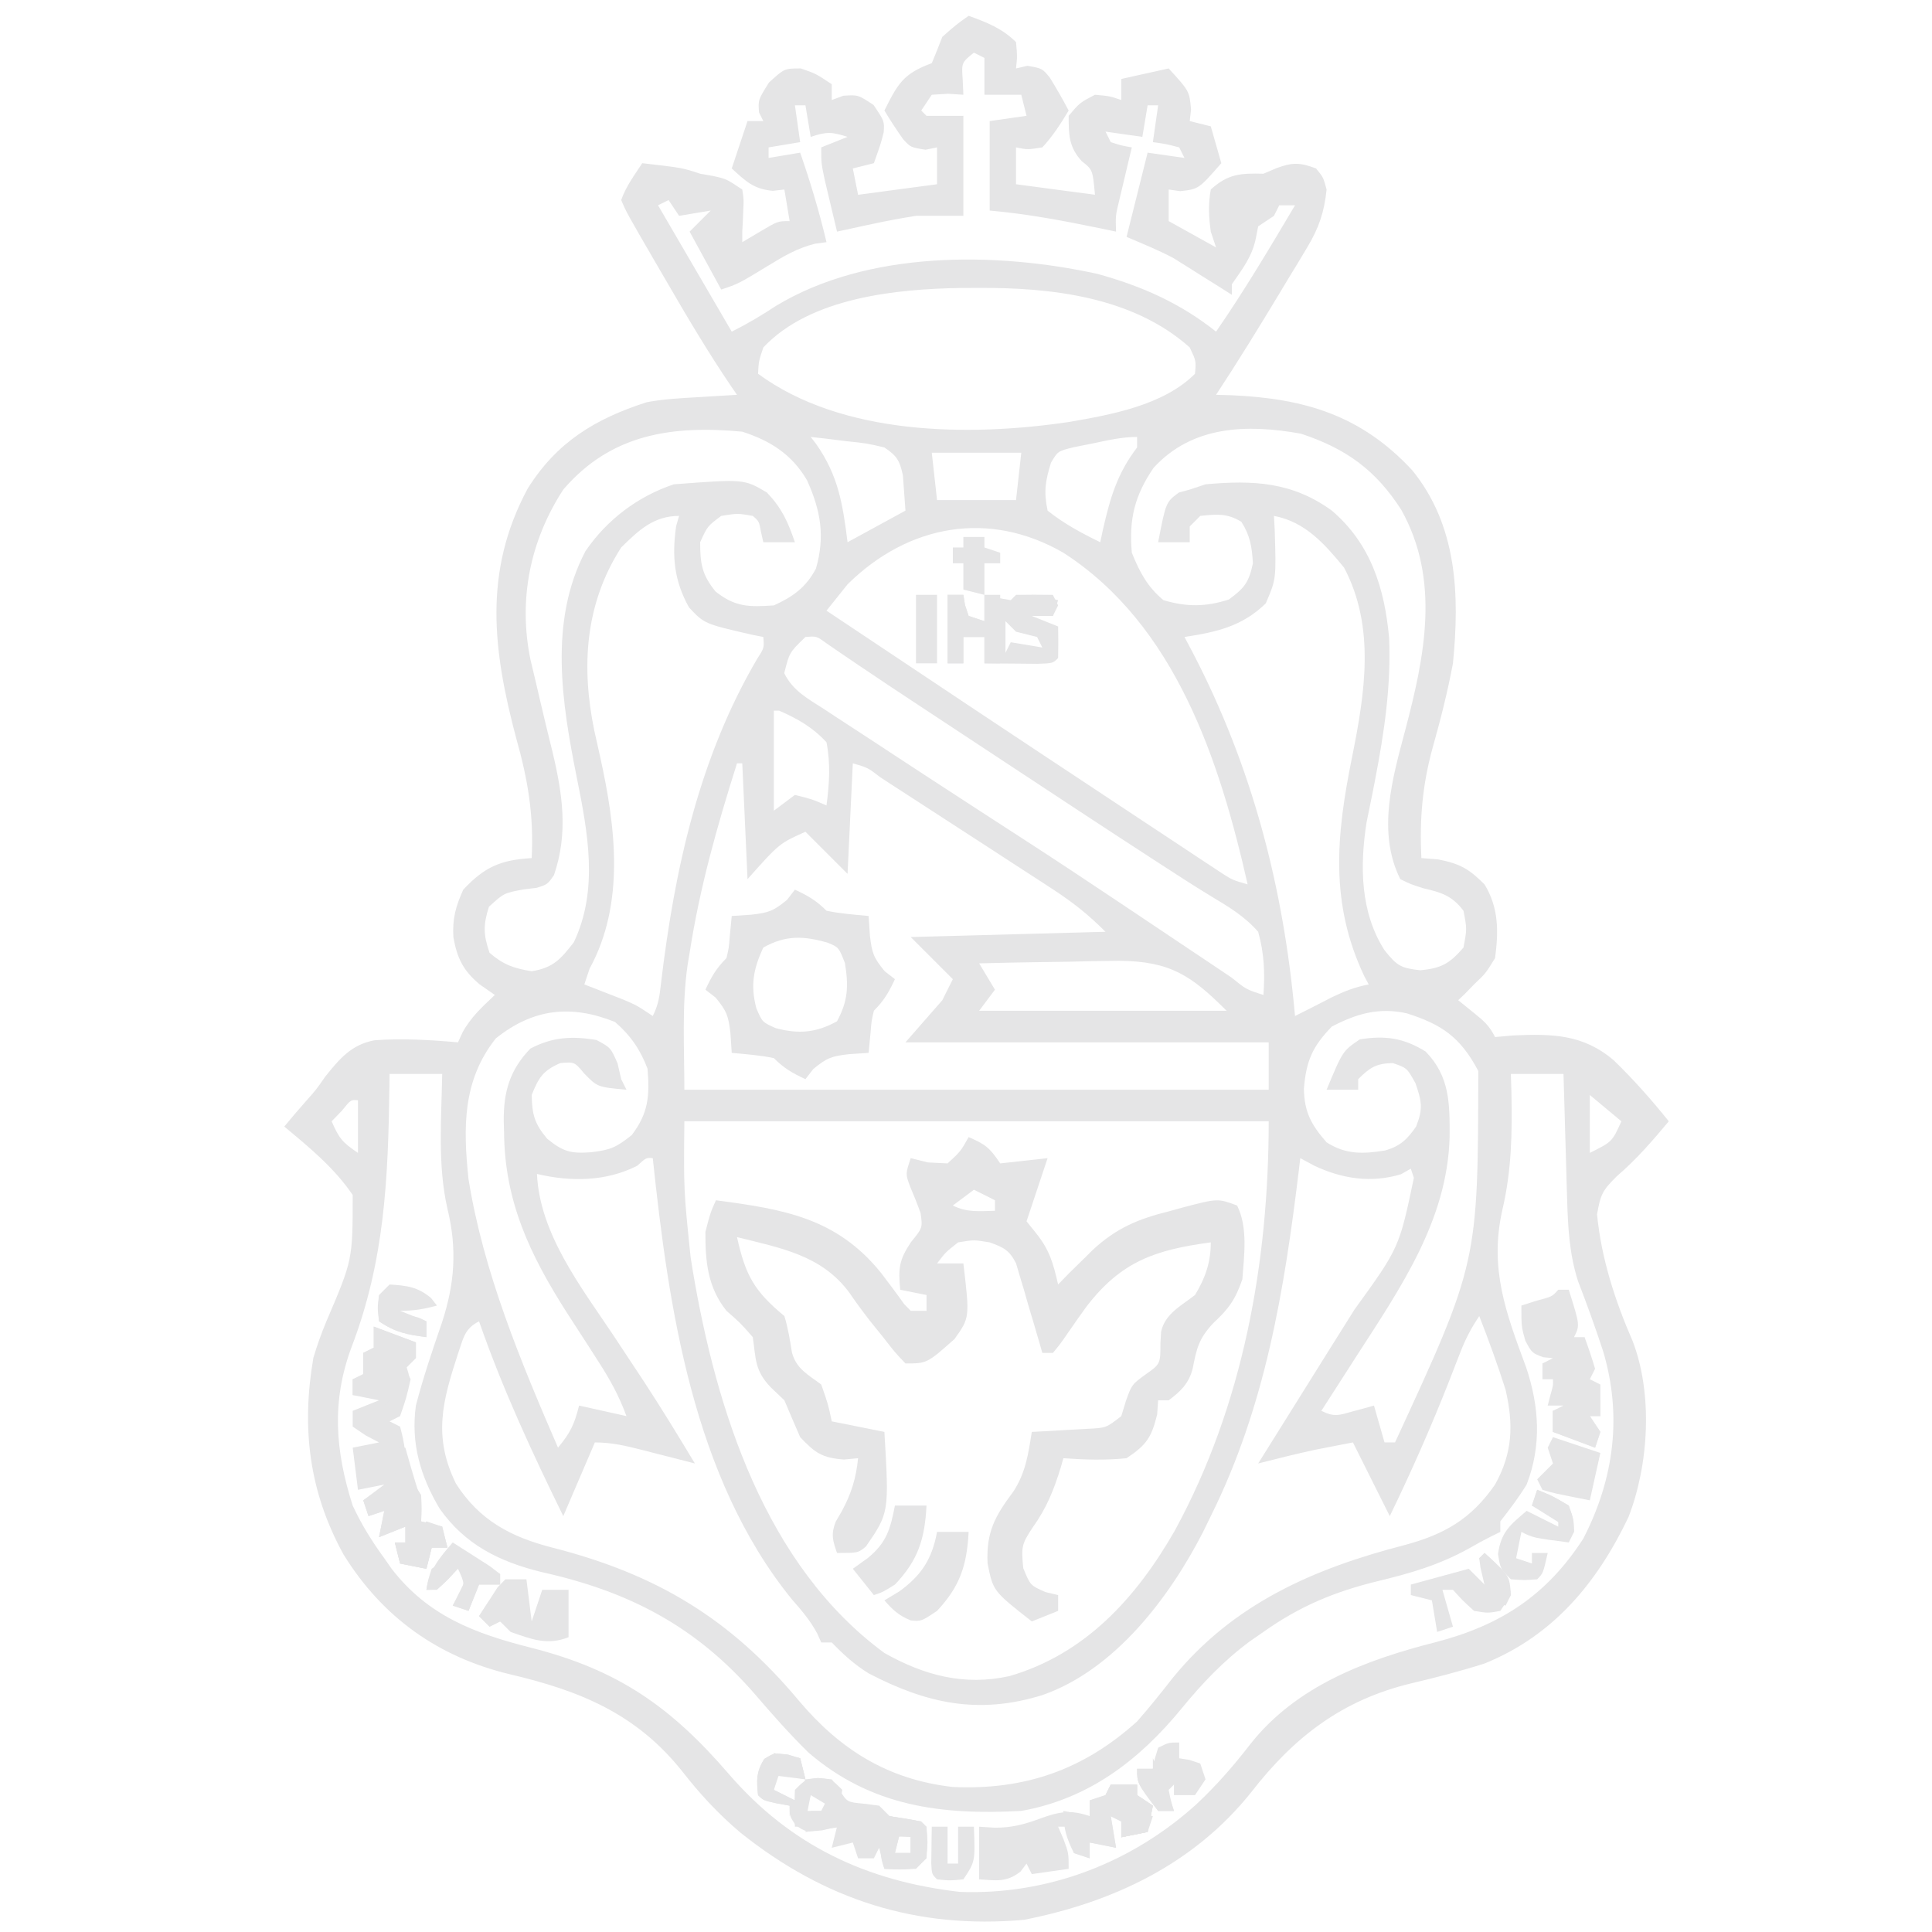 <svg id="SvgjsSvg1001" width="288" height="288" xmlns="http://www.w3.org/2000/svg" version="1.1" xmlns:xlink="http://www.w3.org/1999/xlink" xmlns:svgjs="http://svgjs.com/svgjs"><defs id="SvgjsDefs1002"></defs><g id="SvgjsG1008"><svg xmlns="http://www.w3.org/2000/svg" viewBox="0 0 269 367" width="288" height="288"><path fill="#e5e5e6" d="M0 0 C3.424 1.237 6.401 2.401 9 5 C9.25 7.688 9.25 7.688 9 10 C9.722 9.835 10.444 9.67 11.188 9.5 C14 10 14 10 15.445 11.781 C16.703 13.823 17.886 15.877 19 18 C17.502 20.498 15.984 22.86 14 25 C11.188 25.438 11.188 25.438 9 25 C9 27.31 9 29.62 9 32 C13.95 32.66 18.9 33.32 24 34 C23.56 29.242 23.56 29.242 21.5 27.625 C19.024 24.942 19 22.556 19 19 C21.125 16.5 21.125 16.5 24 15 C26.812 15.25 26.812 15.25 29 16 C29 14.68 29 13.36 29 12 C31.97 11.34 34.94 10.68 38 10 C41.938 14.308 41.938 14.308 42.25 17.812 C42.167 18.534 42.085 19.256 42 20 C43.32 20.33 44.64 20.66 46 21 C46.99 24.465 46.99 24.465 48 28 C43.692 32.923 43.692 32.923 40.188 33.312 C39.466 33.209 38.744 33.106 38 33 C38 34.98 38 36.96 38 39 C40.97 40.65 43.94 42.3 47 44 C46.67 43.01 46.34 42.02 46 41 C45.614 38.266 45.495 35.723 46 33 C49.283 29.998 51.719 29.893 56 30 C56.825 29.649 57.65 29.299 58.5 28.938 C61.522 27.804 62.993 27.862 66 29 C67.375 30.688 67.375 30.688 68 33 C67.556 37.298 66.528 40.326 64.305 44.012 C63.482 45.389 63.482 45.389 62.643 46.794 C62.06 47.749 61.476 48.704 60.875 49.688 C60.287 50.665 59.699 51.643 59.093 52.651 C55.163 59.164 51.181 65.645 47 72 C47.955 72.026 48.91 72.052 49.895 72.078 C63.777 72.687 74.541 75.853 84.25 86.312 C92.824 96.826 93.285 110.037 92 123 C90.99 128.429 89.633 133.756 88.135 139.069 C86.179 146.192 85.647 152.622 86 160 C87.052 160.083 88.104 160.165 89.188 160.25 C93.346 161.068 95.037 162.037 98 165 C100.709 169.448 100.683 173.933 100 179 C98.188 181.938 98.188 181.938 96 184 C95.422 184.598 94.845 185.196 94.25 185.812 C93.838 186.204 93.425 186.596 93 187 C93.969 187.784 94.939 188.567 95.938 189.375 C97.84 190.913 98.896 191.793 100 194 C101.125 193.898 102.251 193.796 103.41 193.691 C110.794 193.369 116.698 193.424 122.535 198.406 C126.287 202.039 129.734 205.927 133 210 C129.885 213.734 126.828 217.269 123.125 220.438 C120.462 223.1 120.036 223.787 119.375 227.688 C120.183 236.042 122.791 244.091 126.133 251.746 C130.015 261.837 129.201 275.282 125.328 285.223 C119.371 297.68 111.054 307.719 98 313 C93.388 314.462 88.715 315.679 84.006 316.783 C70.97 319.937 61.859 326.911 53.688 337.438 C42.763 351.13 27.367 358.374 10.5 361.688 C-9.916 363.51 -27.4 357.857 -43.305 345.16 C-47.539 341.578 -51.026 337.812 -54.438 333.438 C-63.132 322.539 -73.821 318.17 -87.062 315.062 C-100.66 311.816 -111.313 304.306 -118.754 292.27 C-125.273 280.397 -126.776 268.318 -124.469 254.914 C-123.762 252.54 -122.95 250.287 -122 248 C-117.007 236.335 -117.007 236.335 -117 224 C-120.461 218.88 -125.277 214.916 -130 211 C-128.644 209.366 -127.276 207.741 -125.863 206.156 C-123.946 204.003 -123.946 204.003 -122.23 201.531 C-119.528 198.162 -117.26 195.413 -112.833 194.604 C-107.528 194.221 -102.291 194.538 -97 195 C-96.724 194.397 -96.448 193.793 -96.164 193.172 C-94.596 190.247 -92.395 188.269 -90 186 C-91.423 185.01 -91.423 185.01 -92.875 184 C-96.016 181.365 -97.15 179.059 -97.875 175.051 C-98.088 171.552 -97.441 169.182 -96 166 C-91.948 161.665 -88.894 160.354 -83 160 C-82.579 151.883 -83.73 145.036 -85.938 137.25 C-90.376 120.522 -92.244 105.591 -83.754 89.797 C-78.224 80.978 -70.955 76.562 -61.156 73.406 C-57.878 72.789 -54.574 72.629 -51.25 72.438 C-50.553 72.394 -49.855 72.351 -49.137 72.307 C-47.425 72.201 -45.712 72.1 -44 72 C-44.349 71.493 -44.698 70.986 -45.058 70.464 C-49.418 64.038 -53.361 57.407 -57.25 50.688 C-57.874 49.617 -58.498 48.546 -59.141 47.443 C-64.951 37.444 -64.951 37.444 -66 35 C-65.064 32.354 -63.55 30.37 -62 28 C-54.375 28.875 -54.375 28.875 -51 30 C-50.175 30.144 -49.35 30.289 -48.5 30.438 C-46 31 -46 31 -43 33 C-42.707 34.875 -42.707 34.875 -42.812 37 C-42.853 38.052 -42.853 38.052 -42.895 39.125 C-42.929 39.744 -42.964 40.362 -43 41 C-43 41.66 -43 42.32 -43 43 C-41.329 42.01 -41.329 42.01 -39.625 41 C-36.25 39 -36.25 39 -34 39 C-34.495 36.03 -34.495 36.03 -35 33 C-35.722 33.083 -36.444 33.165 -37.188 33.25 C-40.835 32.926 -42.346 31.427 -45 29 C-44.01 26.03 -43.02 23.06 -42 20 C-41.01 20 -40.02 20 -39 20 C-39.402 19.196 -39.402 19.196 -39.812 18.375 C-40 16 -40 16 -37.938 12.688 C-35 10 -35 10 -31.875 10 C-29 11 -29 11 -26 13 C-26 13.99 -26 14.98 -26 16 C-24.917 15.598 -24.917 15.598 -23.812 15.188 C-21 15 -21 15 -18.062 16.938 C-16 20 -16 20 -16.133 22.117 C-16.688 24.312 -16.688 24.312 -18 28 C-19.32 28.33 -20.64 28.66 -22 29 C-21.505 31.475 -21.505 31.475 -21 34 C-16.05 33.34 -11.1 32.68 -6 32 C-6 29.69 -6 27.38 -6 25 C-6.722 25.144 -7.444 25.289 -8.188 25.438 C-11 25 -11 25 -12.445 23.441 C-13.699 21.662 -14.881 19.867 -16 18 C-13.439 12.878 -12.429 11 -7 9 C-6.303 7.346 -5.639 5.677 -5 4 C-2.375 1.688 -2.375 1.688 0 0 Z M1 7 C-1.35 8.898 -1.35 8.898 -1.125 12.125 C-1.084 13.074 -1.042 14.023 -1 15 C-2.423 14.907 -2.423 14.907 -3.875 14.812 C-5.422 14.905 -5.422 14.905 -7 15 C-7.66 15.99 -8.32 16.98 -9 18 C-8.505 18.495 -8.505 18.495 -8 19 C-5.69 19 -3.38 19 -1 19 C-1 25.27 -1 31.54 -1 38 C-3.97 38 -6.94 38 -10 38 C-12.7 38.426 -15.391 38.922 -18.062 39.5 C-18.737 39.643 -19.412 39.786 -20.107 39.934 C-21.74 40.281 -23.37 40.639 -25 41 C-25.504 38.897 -26.003 36.792 -26.5 34.688 C-26.778 33.516 -27.057 32.344 -27.344 31.137 C-28 28 -28 28 -28 25 C-26.35 24.34 -24.7 23.68 -23 23 C-26.01 22.066 -26.867 21.956 -30 23 C-30.33 21.02 -30.66 19.04 -31 17 C-31.66 17 -32.32 17 -33 17 C-32.67 19.31 -32.34 21.62 -32 24 C-33.98 24.33 -35.96 24.66 -38 25 C-38 25.66 -38 26.32 -38 27 C-36.02 26.67 -34.04 26.34 -32 26 C-30.049 31.619 -28.368 37.211 -27 43 C-27.699 43.093 -28.397 43.186 -29.117 43.281 C-32.579 44.144 -35.086 45.641 -38.125 47.5 C-43.728 50.909 -43.728 50.909 -47 52 C-49.97 46.555 -49.97 46.555 -53 41 C-51.68 39.68 -50.36 38.36 -49 37 C-50.98 37.33 -52.96 37.66 -55 38 C-55.66 37.01 -56.32 36.02 -57 35 C-57.66 35.33 -58.32 35.66 -59 36 C-54.38 43.92 -49.76 51.84 -45 60 C-41.983 58.491 -39.416 56.964 -36.625 55.125 C-19.205 44.57 5.031 44.788 24.441 49.02 C32.872 51.342 40.151 54.552 47 60 C52.374 52.224 57.182 44.126 62 36 C61.01 36 60.02 36 59 36 C58.67 36.66 58.34 37.32 58 38 C57.01 38.66 56.02 39.32 55 40 C54.856 40.742 54.711 41.485 54.562 42.25 C53.838 45.791 52.033 48.049 50 51 C50 51.66 50 52.32 50 53 C49.143 52.457 48.286 51.915 47.402 51.355 C46.248 50.633 45.093 49.91 43.938 49.188 C43.376 48.831 42.815 48.475 42.236 48.107 C41.672 47.756 41.108 47.405 40.527 47.043 C40.019 46.724 39.511 46.404 38.988 46.075 C36.094 44.51 33.024 43.296 30 42 C31.32 36.72 32.64 31.44 34 26 C36.31 26.33 38.62 26.66 41 27 C40.505 26.01 40.505 26.01 40 25 C37.473 24.344 37.473 24.344 35 24 C35.33 21.69 35.66 19.38 36 17 C35.34 17 34.68 17 34 17 C33.67 18.98 33.34 20.96 33 23 C30.69 22.67 28.38 22.34 26 22 C26.495 22.99 26.495 22.99 27 24 C29.025 24.652 29.025 24.652 31 25 C30.783 25.904 30.567 26.807 30.344 27.738 C30.065 28.918 29.787 30.097 29.5 31.312 C29.222 32.484 28.943 33.656 28.656 34.863 C27.898 37.955 27.898 37.955 28 41 C27.022 40.795 26.043 40.59 25.035 40.379 C18.033 38.933 11.133 37.626 4 37 C4 31.39 4 25.78 4 20 C7.465 19.505 7.465 19.505 11 19 C10.505 17.02 10.505 17.02 10 15 C7.69 15 5.38 15 3 15 C3 12.69 3 10.38 3 8 C2.34 7.67 1.68 7.34 1 7 Z M-39 63 C-39.879 65.635 -39.879 65.635 -40 68 C-24.036 79.729 -0.028 79.974 18.934 77.178 C27.06 75.781 36.992 74.008 43 68 C43.217 65.565 43.217 65.565 42 63 C31.16 53.338 15.663 51.607 1.688 51.688 C0.686 51.692 -0.316 51.696 -1.348 51.7 C-13.66 51.887 -30.07 53.493 -39 63 Z M-77 90 C-83.334 99.734 -85.576 110.937 -83.23 122.324 C-82.892 123.781 -82.544 125.235 -82.188 126.688 C-82.008 127.464 -81.829 128.241 -81.644 129.041 C-80.806 132.666 -79.931 136.281 -79.031 139.891 C-77.13 147.882 -76.042 155.313 -78.773 163.246 C-80 165 -80 165 -82.059 165.652 C-82.844 165.746 -83.629 165.841 -84.438 165.938 C-88.25 166.626 -88.25 166.626 -91.125 169.25 C-92.225 172.709 -92.194 174.568 -91 178 C-88.34 180.28 -86.446 180.926 -83 181.5 C-78.878 180.813 -77.548 179.256 -75 176 C-70.247 166.019 -72.353 155.053 -74.438 144.688 C-77.253 130.595 -79.8 115.006 -72.781 101.688 C-68.723 95.735 -62.838 91.279 -56 89 C-42.647 87.988 -42.647 87.988 -38.312 90.562 C-35.445 93.585 -34.357 96.078 -33 100 C-34.98 100 -36.96 100 -39 100 C-39.144 99.361 -39.289 98.721 -39.438 98.062 C-39.81 96.025 -39.81 96.025 -41 95 C-43.873 94.499 -43.873 94.499 -47 95 C-49.611 96.951 -49.611 96.951 -51 100 C-51 104.084 -50.659 106.192 -48.062 109.375 C-44.319 112.324 -41.749 112.322 -37 112 C-33.35 110.341 -30.876 108.564 -29 105 C-27.249 98.851 -28.096 94.007 -30.695 88.234 C-33.555 83.337 -37.637 80.727 -43 79 C-56.236 77.777 -67.884 79.362 -77 90 Z M35.125 85.875 C31.531 91.16 30.43 95.62 31 102 C32.475 105.652 33.965 108.478 37 111 C41.378 112.318 45.109 112.292 49.438 110.875 C52.414 108.697 53.248 107.593 54 104 C53.813 100.878 53.491 98.775 51.812 96.125 C49.138 94.465 47.076 94.673 44 95 C43.34 95.66 42.68 96.32 42 97 C42 97.99 42 98.98 42 100 C40.02 100 38.04 100 36 100 C37.473 92.391 37.473 92.391 39.938 90.562 C40.618 90.377 41.299 90.191 42 90 C42.99 89.67 43.98 89.34 45 89 C54.067 88.175 61.488 88.539 69 94 C76.388 100.301 79.018 108.763 79.875 118.188 C80.264 127.41 78.936 136.189 77.195 145.219 C77.06 145.923 76.924 146.628 76.784 147.354 C76.398 149.321 75.993 151.283 75.586 153.246 C74.304 161.457 74.383 170.299 79 177.5 C81.377 180.472 82.075 180.897 85.812 181.312 C89.847 180.917 91.341 180.05 94 177 C94.667 173.457 94.667 173.457 94 170 C91.834 167.155 89.851 166.537 86.438 165.75 C84.031 164.992 84.031 164.992 82 164 C77.52 155.039 80.516 144.824 82.938 135.688 C86.635 121.696 89.643 107.16 82.18 93.84 C77.341 86.293 71.722 82.227 63.148 79.387 C52.851 77.533 42.497 77.825 35.125 85.875 Z M-30 80 C-29.493 80.657 -29.493 80.657 -28.977 81.328 C-24.753 87.334 -23.906 92.753 -23 100 C-19.37 98.02 -15.74 96.04 -12 94 C-12.103 92.577 -12.206 91.154 -12.312 89.688 C-12.371 88.887 -12.429 88.086 -12.488 87.262 C-13.123 84.456 -13.607 83.608 -16 82 C-19.416 81.2 -19.416 81.2 -23.188 80.812 C-24.46 80.654 -25.732 80.495 -27.043 80.332 C-28.019 80.222 -28.995 80.113 -30 80 Z M23.5 81.25 C21.752 81.598 21.752 81.598 19.969 81.953 C16.938 82.703 16.938 82.703 15.641 84.898 C14.568 88.416 14.24 90.327 15 94 C18.099 96.476 21.442 98.265 25 100 C25.255 98.805 25.255 98.805 25.516 97.586 C26.902 91.523 28.227 86.943 32 82 C32 81.34 32 80.68 32 80 C29.072 80 26.365 80.654 23.5 81.25 Z M-7 83 C-6.67 85.97 -6.34 88.94 -6 92 C-1.05 92 3.9 92 9 92 C9.33 89.03 9.66 86.06 10 83 C4.39 83 -1.22 83 -7 83 Z M-66 101 C-72.858 111.665 -73.627 123.553 -71.105 135.797 C-70.743 137.449 -70.374 139.1 -70 140.75 C-67.05 154.048 -65.226 168.621 -72 181 C-72.33 181.99 -72.66 182.98 -73 184 C-72.313 184.266 -71.626 184.531 -70.918 184.805 C-70.017 185.158 -69.116 185.511 -68.188 185.875 C-67.294 186.223 -66.401 186.571 -65.48 186.93 C-63 188 -63 188 -60 190 C-58.885 187.771 -58.699 186.133 -58.422 183.66 C-55.857 162.177 -51.198 140.875 -40.102 122.039 C-38.842 120.093 -38.842 120.093 -39 118 C-39.736 117.853 -40.472 117.706 -41.23 117.555 C-50.208 115.491 -50.208 115.491 -53.125 112.375 C-55.961 107.271 -56.382 102.675 -55.562 96.938 C-55.377 96.298 -55.191 95.659 -55 95 C-59.791 95 -62.676 97.708 -66 101 Z M58 95 C58.046 95.869 58.093 96.738 58.141 97.633 C58.434 106.994 58.434 106.994 56.438 111.625 C51.936 116.011 47.04 117.073 41 118 C41.508 118.958 42.016 119.916 42.539 120.902 C53.871 142.649 59.831 165.594 62 190 C64.345 188.833 66.677 187.648 69 186.438 C71.404 185.286 73.406 184.499 76 184 C75.732 183.505 75.464 183.01 75.188 182.5 C68.583 168.596 69.82 155.766 72.805 140.98 C75.239 128.87 77.341 116.2 71.312 104.812 C67.612 100.312 63.909 96.101 58 95 Z M-23 108 C-24.343 109.659 -25.677 111.325 -27 113 C-9.065 124.997 8.9 136.95 26.902 148.847 C28.885 150.158 30.867 151.47 32.848 152.783 C35.644 154.636 38.443 156.485 41.242 158.332 C42.085 158.891 42.927 159.451 43.795 160.027 C44.958 160.793 44.958 160.793 46.144 161.573 C46.82 162.02 47.495 162.467 48.191 162.927 C50.121 164.158 50.121 164.158 53 165 C47.701 141.56 39.296 115.711 18 102 C3.91 93.864 -11.444 96.586 -23 108 Z M-31 118 C-34.045 120.948 -34.045 120.948 -35.027 124.875 C-33.405 128.231 -30.433 129.79 -27.387 131.746 C-26.71 132.193 -26.034 132.64 -25.338 133.101 C-23.128 134.557 -20.908 135.997 -18.688 137.438 C-17.151 138.446 -15.616 139.455 -14.081 140.465 C-9.73 143.325 -5.367 146.165 -1 149 C-0.029 149.631 0.941 150.263 1.941 150.914 C4.954 152.873 7.968 154.831 10.989 156.778 C16.755 160.506 22.471 164.306 28.18 168.121 C28.998 168.668 29.817 169.215 30.66 169.778 C34.819 172.558 38.976 175.341 43.13 178.128 C44.664 179.155 46.197 180.181 47.73 181.207 C48.449 181.691 49.168 182.174 49.909 182.673 C52.737 184.958 52.737 184.958 56 186 C56.302 181.788 56.145 178.08 55 174 C52.347 170.968 49.246 169.169 45.818 167.107 C42.669 165.19 39.581 163.179 36.488 161.172 C35.761 160.7 35.034 160.229 34.284 159.743 C25.354 153.945 16.465 148.083 7.578 142.219 C4.674 140.304 1.77 138.389 -1.135 136.475 C-2.079 135.852 -3.023 135.229 -3.996 134.588 C-5.842 133.37 -7.689 132.153 -9.536 130.937 C-13.355 128.418 -17.169 125.895 -20.955 123.326 C-22.036 122.593 -23.117 121.86 -24.23 121.105 C-25.573 120.185 -25.573 120.185 -26.942 119.247 C-28.884 117.827 -28.884 117.827 -31 118 Z M-37 132 C-37 138.27 -37 144.54 -37 151 C-35.68 150.01 -34.36 149.02 -33 148 C-29.75 148.812 -29.75 148.812 -27 150 C-26.459 145.875 -26.207 142.101 -27 138 C-29.612 135.171 -32.48 133.517 -36 132 C-36.33 132 -36.66 132 -37 132 Z M-44 142 C-47.775 153.922 -51.09 165.627 -53 178 C-53.131 178.789 -53.263 179.578 -53.398 180.391 C-54.504 188.219 -54 196.098 -54 204 C-17.37 204 19.26 204 57 204 C57 201.03 57 198.06 57 195 C34.23 195 11.46 195 -12 195 C-9.69 192.36 -7.38 189.72 -5 187 C-4.34 185.68 -3.68 184.36 -3 183 C-5.64 180.36 -8.28 177.72 -11 175 C1.21 174.67 13.42 174.34 26 174 C22.615 170.615 19.724 168.346 15.758 165.77 C15.153 165.375 14.548 164.98 13.925 164.573 C11.995 163.315 10.06 162.064 8.125 160.812 C6.864 159.992 5.604 159.171 4.344 158.35 C1.207 156.307 -1.936 154.272 -5.08 152.241 C-7.066 150.957 -9.049 149.669 -11.032 148.38 C-12.316 147.549 -13.599 146.718 -14.883 145.887 C-15.484 145.495 -16.085 145.104 -16.704 144.701 C-19.163 142.813 -19.163 142.813 -22 142 C-22.33 148.93 -22.66 155.86 -23 163 C-25.64 160.36 -28.28 157.72 -31 155 C-35.949 157.211 -35.949 157.211 -42 164 C-42.33 156.74 -42.66 149.48 -43 142 C-43.33 142 -43.66 142 -44 142 Z M2 180 C2.99 181.65 3.98 183.3 5 185 C4.01 186.32 3.02 187.64 2 189 C17.51 189 33.02 189 49 189 C42.301 182.301 38.307 179.587 28.562 179.512 C25.373 179.526 22.188 179.603 19 179.688 C17.35 179.713 15.701 179.735 14.051 179.756 C10.033 179.811 6.017 179.897 2 180 Z M-89.812 194.25 C-96.168 202.24 -96.026 211.245 -95 221 C-92.156 238.677 -85.079 255.656 -78 272 C-75.672 269.166 -74.926 267.705 -74 264 C-69.545 264.99 -69.545 264.99 -65 266 C-66.38 262.232 -68.118 259.046 -70.301 255.684 C-71.272 254.165 -71.272 254.165 -72.264 252.615 C-73.614 250.521 -74.968 248.43 -76.326 246.342 C-83.335 235.353 -88.152 225.217 -88.25 212.062 C-88.271 211.372 -88.291 210.682 -88.312 209.971 C-88.355 204.388 -87.166 200.244 -83.25 196.188 C-79.061 193.976 -75.306 193.778 -70.688 194.562 C-68 196 -68 196 -66.688 199 C-66.347 200.485 -66.347 200.485 -66 202 C-65.67 202.66 -65.34 203.32 -65 204 C-70.516 203.499 -70.516 203.499 -73.062 200.875 C-74.858 198.714 -74.858 198.714 -77.562 198.938 C-80.855 200.373 -81.674 201.684 -83 205 C-82.924 208.738 -82.473 210.436 -80.062 213.312 C-77.041 215.785 -75.518 216.171 -71.688 215.875 C-68.028 215.427 -67.028 215.022 -64 212.625 C-60.818 208.448 -60.57 205.156 -61 200 C-62.357 196.402 -64.245 193.647 -67.188 191.125 C-75.579 187.769 -82.749 188.599 -89.812 194.25 Z M69 192 C65.313 195.781 64.12 198.534 63.688 203.812 C63.752 208.189 65.076 210.681 68 214 C71.675 216.348 74.957 216.217 79.133 215.539 C82.005 214.71 83.313 213.429 85 211 C86.342 207.6 86.083 206.24 84.875 202.75 C83.259 199.856 83.259 199.856 80.562 198.938 C77.392 199.015 76.22 199.78 74 202 C74 202.66 74 203.32 74 204 C72.02 204 70.04 204 68 204 C71.068 196.63 71.068 196.63 74.312 194.438 C79.12 193.655 82.662 194.167 86.812 196.75 C91.422 201.491 91.395 206.632 91.366 212.989 C90.949 228.852 81.946 241.788 73.625 254.688 C72.664 256.187 72.664 256.187 71.684 257.717 C70.126 260.147 68.564 262.574 67 265 C69.547 266.274 70.428 265.802 73.125 265.062 C73.849 264.868 74.574 264.673 75.32 264.473 C75.875 264.317 76.429 264.161 77 264 C77.99 267.465 77.99 267.465 79 271 C79.66 271 80.32 271 81 271 C96.758 236.866 96.758 236.866 96.812 200.438 C93.445 194.05 89.893 191.585 83.184 189.48 C77.894 188.317 73.666 189.576 69 192 Z M-110 201 C-110.009 201.825 -110.019 202.65 -110.028 203.5 C-110.276 220.881 -110.913 236.371 -117.188 252.812 C-121.055 263.125 -120.342 272.564 -117 283 C-115.326 286.614 -113.346 289.788 -111 293 C-110.339 293.951 -110.339 293.951 -109.664 294.922 C-102.744 303.962 -93.765 307.311 -83.125 310 C-66.647 314.175 -56.554 321.177 -45.438 334.125 C-33.712 347.65 -19.269 354.368 -1.652 356.383 C15.016 357.002 30.951 350.88 43.25 339.75 C47.073 336.178 50.356 332.396 53.562 328.25 C62.288 317.233 75.473 312.31 88.75 308.938 C100.981 305.756 109.754 300.116 116.742 289.305 C122.634 277.904 124.197 265.796 120.469 253.5 C119.016 249.074 117.433 244.701 115.756 240.355 C114.095 235.18 113.84 230.037 113.684 224.633 C113.663 223.953 113.642 223.274 113.621 222.573 C113.556 220.424 113.497 218.275 113.438 216.125 C113.394 214.659 113.351 213.193 113.307 211.727 C113.2 208.151 113.099 204.576 113 201 C109.7 201 106.4 201 103 201 C103.035 202.125 103.07 203.251 103.105 204.41 C103.267 212.164 103.16 219.302 101.375 226.875 C98.902 237.957 102.019 246.284 105.883 256.676 C108.394 264.148 108.87 271.55 106 279 C104.481 281.488 102.792 283.69 101 286 C101 286.66 101 287.32 101 288 C100.424 288.282 99.848 288.565 99.254 288.855 C97.846 289.57 96.454 290.318 95.09 291.113 C89.436 294.263 83.868 295.883 77.625 297.375 C69.494 299.367 62.885 302.113 56 307 C55.154 307.584 54.309 308.168 53.438 308.77 C48.383 312.521 44.402 316.725 40.438 321.562 C32.413 331.339 22.834 338.717 10 341 C-5.11 341.817 -18.492 340.189 -30.449 329.891 C-33.994 326.4 -37.266 322.713 -40.5 318.938 C-51.745 305.935 -64.487 299.315 -81.125 295.625 C-89.155 293.649 -95.655 290.433 -100.5 283.562 C-104.137 277.418 -105.984 271.163 -105 264 C-103.616 258.68 -101.858 253.487 -100.066 248.293 C-97.621 240.862 -97.139 234.258 -99 226.625 C-100.904 218.31 -100.148 209.475 -100 201 C-103.3 201 -106.6 201 -110 201 Z M118 205 C118 208.63 118 212.26 118 216 C122.236 213.896 122.236 213.896 124 210 C122.02 208.35 120.04 206.7 118 205 Z M-119.062 208 C-119.702 208.66 -120.341 209.32 -121 210 C-119.63 213.161 -119.011 213.993 -116 216 C-116 212.7 -116 209.4 -116 206 C-117.359 205.884 -117.359 205.884 -119.062 208 Z M-54 210 C-54.13 223.058 -54.13 223.058 -52.812 235.812 C-52.68 236.642 -52.548 237.471 -52.411 238.325 C-47.935 264.898 -38.599 294.386 -16 311 C-8.46 315.244 -0.851 317.297 7.766 315.387 C22.181 311.192 31.858 300.508 39.168 287.744 C52.134 263.971 57 236.786 57 210 C20.37 210 -16.26 210 -54 210 Z M-62.938 218.438 C-68.859 221.459 -75.585 221.519 -82 220 C-81.486 231.306 -73.726 241.336 -67.625 250.438 C-66.302 252.437 -64.98 254.437 -63.66 256.438 C-63.031 257.389 -62.402 258.34 -61.754 259.32 C-58.381 264.473 -55.171 269.722 -52 275 C-53.12 274.711 -54.24 274.423 -55.395 274.125 C-56.867 273.75 -58.34 273.375 -59.812 273 C-60.55 272.809 -61.288 272.618 -62.049 272.422 C-65.105 271.647 -67.834 271 -71 271 C-72.98 275.62 -74.96 280.24 -77 285 C-82.954 272.857 -88.553 260.78 -93 248 C-95.75 249.375 -95.986 251.226 -96.955 254.015 C-99.926 263.097 -101.804 269.849 -97.387 278.824 C-92.902 285.86 -86.854 289.004 -79 291 C-59.247 296.053 -45.278 304.467 -32.267 320.037 C-24.46 329.31 -15.363 335.054 -3.027 336.449 C10.638 337.081 21.805 333.209 32 324 C34.366 321.318 36.571 318.552 38.773 315.734 C50.267 301.619 65.601 294.932 82.812 290.5 C90.334 288.476 95.442 285.584 100 279 C103.349 272.977 103.526 267.646 102 261 C100.495 256.263 98.808 251.63 97 247 C95.349 249.477 94.353 251.411 93.301 254.141 C92.982 254.958 92.663 255.775 92.334 256.616 C91.997 257.485 91.66 258.355 91.312 259.25 C87.872 268.005 84.103 276.538 80 285 C77.667 280.333 75.333 275.667 73 271 C71.499 271.289 70 271.581 68.5 271.875 C67.665 272.037 66.829 272.2 65.969 272.367 C62.286 273.152 58.649 274.072 55 275 C55.397 274.367 55.794 273.734 56.202 273.083 C60.152 266.782 64.091 260.475 68.024 254.164 C69.778 251.355 71.54 248.552 73.305 245.75 C81.79 234.02 81.79 234.02 84.578 220.742 C84.387 220.167 84.197 219.592 84 219 C83.072 219.526 83.072 219.526 82.125 220.062 C76.451 221.765 71.005 220.937 65.684 218.449 C64.355 217.732 64.355 217.732 63 217 C62.91 217.758 62.82 218.516 62.728 219.297 C59.961 242.146 56.35 264.205 46 285 C45.506 286.013 45.013 287.026 44.504 288.07 C38.098 300.536 27.712 314.237 14 319 C1.819 322.77 -7.987 320.588 -18.969 314.887 C-21.763 313.147 -23.725 311.343 -26 309 C-26.66 309 -27.32 309 -28 309 C-28.255 308.428 -28.51 307.855 -28.773 307.266 C-30.132 304.757 -31.744 302.893 -33.625 300.75 C-52.32 277.652 -56.983 245.529 -60 217 C-61.268 216.901 -61.268 216.901 -62.938 218.438 Z " transform="translate(135 3)" class="svgShape color1a1a1a-0 selectable"></path><path fill="#e5e5e6" d="M0 0 C3.161 1.37 3.993 1.989 6 5 C10.455 4.505 10.455 4.505 15 4 C13.667 8 12.333 12 11 16 C11.598 16.742 12.196 17.485 12.812 18.25 C15.435 21.547 16.045 23.943 17 28 C17.681 27.299 18.361 26.598 19.062 25.875 C20.038 24.913 21.018 23.955 22 23 C22.493 22.508 22.987 22.017 23.495 21.51 C28.026 17.282 32.222 15.533 38.188 14.062 C38.981 13.843 39.774 13.623 40.592 13.396 C47.321 11.628 47.321 11.628 51 13 C53.082 17.164 52.328 22.454 52 27 C50.665 30.865 49.426 32.605 46.438 35.375 C43.638 38.39 43.301 40.23 42.527 44.129 C41.747 46.896 40.26 48.305 38 50 C37.34 50 36.68 50 36 50 C35.907 51.33 35.907 51.33 35.812 52.688 C34.737 57.072 33.78 58.48 30 61 C25.965 61.415 22.04 61.29 18 61 C17.841 61.557 17.683 62.114 17.52 62.688 C16.206 66.985 14.817 70.46 12.188 74.125 C10.076 77.315 9.98 77.789 10.375 81.875 C11.715 85.161 11.715 85.161 14.625 86.438 C15.801 86.716 15.801 86.716 17 87 C17 87.99 17 88.98 17 90 C15.35 90.66 13.7 91.32 12 92 C4.645 86.244 4.645 86.244 3.594 80.957 C3.332 74.98 4.998 72.009 8.531 67.285 C10.847 63.682 11.334 60.197 12 56 C12.976 55.951 13.952 55.902 14.957 55.852 C16.229 55.777 17.502 55.702 18.812 55.625 C20.709 55.521 20.709 55.521 22.645 55.414 C26.128 55.239 26.128 55.239 29 53 C29.289 52.051 29.578 51.102 29.875 50.125 C31 47 31 47 33.562 45.125 C36.438 43.102 36.438 43.102 36.438 39.062 C36.48 38.364 36.523 37.665 36.566 36.945 C37.323 33.55 40.359 32.06 43 30 C44.952 26.778 46 23.806 46 20 C35.437 21.418 28.967 23.61 22.364 32.227 C21.215 33.799 20.106 35.398 19 37 C17.332 39.406 17.332 39.406 16 41 C15.34 41 14.68 41 14 41 C13.759 40.152 13.759 40.152 13.513 39.288 C12.775 36.728 12.013 34.177 11.25 31.625 C10.997 30.736 10.745 29.846 10.484 28.93 C10.227 28.079 9.969 27.228 9.703 26.352 C9.473 25.566 9.242 24.781 9.005 23.971 C7.726 21.462 6.615 20.944 4 20 C1 19.5 1 19.5 -2 20 C-4.377 21.875 -4.377 21.875 -6 24 C-4.35 24 -2.7 24 -1 24 C0.217 34.29 0.217 34.29 -2.676 38.355 C-7.914 43 -7.914 43 -12 43 C-14.016 40.875 -14.016 40.875 -16.25 38 C-17.058 36.997 -17.866 35.994 -18.699 34.961 C-20.042 33.232 -21.354 31.477 -22.582 29.664 C-27.834 22.431 -35.715 21.069 -44 19 C-42.4 26.23 -40.766 29.216 -35 34 C-34.299 36.302 -33.938 38.559 -33.559 40.934 C-32.718 44.042 -30.51 45.118 -28 47 C-26.688 50.75 -26.688 50.75 -26 54 C-22.7 54.66 -19.4 55.32 -16 56 C-15.1 71.358 -15.1 71.358 -19.516 77.777 C-21 79 -21 79 -25 79 C-25.828 76.641 -26.171 75.444 -25.258 73.07 C-24.884 72.428 -24.51 71.786 -24.125 71.125 C-22.291 67.748 -21.387 64.866 -21 61 C-21.887 61.083 -22.774 61.165 -23.688 61.25 C-27.85 60.936 -29.145 60.01 -32 57 C-33.015 54.673 -34.015 52.34 -35 50 C-35.866 49.175 -36.733 48.35 -37.625 47.5 C-40.626 44.341 -40.396 42.227 -41 38 C-43.333 35.333 -43.333 35.333 -46 33 C-49.583 28.522 -50.036 23.592 -50 18 C-49.062 14.375 -49.062 14.375 -48 12 C-35.2 13.704 -25.107 15.294 -16.625 25.812 C-15.144 27.759 -13.674 29.703 -12.264 31.702 C-11.847 32.131 -11.43 32.559 -11 33 C-10.01 33 -9.02 33 -8 33 C-8 32.01 -8 31.02 -8 30 C-9.65 29.67 -11.3 29.34 -13 29 C-13.383 24.979 -13.239 23.355 -10.938 19.938 C-8.736 17.229 -8.736 17.229 -9.125 14.438 C-9.738 12.73 -10.41 11.043 -11.125 9.375 C-12 7 -12 7 -11 4 C-9.928 4.268 -8.855 4.536 -7.75 4.812 C-6.513 4.874 -5.275 4.936 -4 5 C-1.508 2.699 -1.508 2.699 0 0 Z M1 10 C-0.32 10.99 -1.64 11.98 -3 13 C-0.291 14.354 2.009 14.065 5 14 C5 13.34 5 12.68 5 12 C3.68 11.34 2.36 10.68 1 10 Z " transform="translate(135 216)" class="svgShape color1a1a1a-1 selectable"></path><path fill="#e5e5e6" d="M0 0 C2.468 1.152 4.048 2.048 6 4 C8.655 4.565 11.291 4.738 14 5 C14.124 6.856 14.124 6.856 14.25 8.75 C14.635 11.989 14.9 12.879 17.062 15.5 C17.702 15.995 18.341 16.49 19 17 C17.848 19.468 16.952 21.048 15 23 C14.542 24.972 14.542 24.972 14.375 27.125 C14.251 28.404 14.127 29.683 14 31 C12.762 31.082 11.525 31.165 10.25 31.25 C7.011 31.635 6.121 31.9 3.5 34.062 C2.757 35.022 2.757 35.022 2 36 C-0.468 34.848 -2.048 33.952 -4 32 C-6.655 31.435 -9.291 31.262 -12 31 C-12.082 29.762 -12.165 28.525 -12.25 27.25 C-12.635 24.011 -12.9 23.121 -15.062 20.5 C-15.702 20.005 -16.341 19.51 -17 19 C-15.848 16.532 -14.952 14.952 -13 13 C-12.542 11.028 -12.542 11.028 -12.375 8.875 C-12.189 6.957 -12.189 6.957 -12 5 C-10.762 4.918 -9.525 4.835 -8.25 4.75 C-5.011 4.365 -4.121 4.1 -1.5 1.938 C-1.005 1.298 -0.51 0.659 0 0 Z M-6 11 C-7.9 15.059 -8.483 18.2 -7.312 22.562 C-6.189 25.175 -6.189 25.175 -3.625 26.312 C0.776 27.465 4.056 27.179 8 25 C10.106 21.088 10.212 18.3 9.5 13.938 C8.34 10.971 8.34 10.971 6.297 10.098 C1.772 8.776 -1.781 8.589 -6 11 Z " transform="translate(102 169)" class="svgShape color1d1d1d-2 selectable"></path><path fill="#e5e5e6" d="M0 0 C2.64 0.99 5.28 1.98 8 3 C8 3.99 8 4.98 8 6 C7.34 6.66 6.68 7.32 6 8 C6.33 8.66 6.66 9.32 7 10 C6.188 13.562 6.188 13.562 5 17 C4.34 17.33 3.68 17.66 3 18 C3.66 18.33 4.32 18.66 5 19 C5.562 21.18 5.562 21.18 6 23.875 C6.572 27.38 6.98 28.971 9 32 C9.125 34.688 9.125 34.688 9 37 C10.32 37.33 11.64 37.66 13 38 C13.33 39.32 13.66 40.64 14 42 C13.01 42 12.02 42 11 42 C10.67 43.32 10.34 44.64 10 46 C8.35 45.67 6.7 45.34 5 45 C4.67 43.68 4.34 42.36 4 41 C4.66 41 5.32 41 6 41 C6 40.01 6 39.02 6 38 C4.35 38.66 2.7 39.32 1 40 C1.33 38.35 1.66 36.7 2 35 C0.515 35.495 0.515 35.495 -1 36 C-1.495 34.515 -1.495 34.515 -2 33 C-0.68 32.01 0.64 31.02 2 30 C0.35 30.33 -1.3 30.66 -3 31 C-3.33 28.36 -3.66 25.72 -4 23 C-2.35 22.67 -0.7 22.34 1 22 C0.175 21.567 -0.65 21.134 -1.5 20.688 C-2.325 20.131 -3.15 19.574 -4 19 C-4 18.01 -4 17.02 -4 16 C-2.35 15.34 -0.7 14.68 1 14 C-0.65 13.67 -2.3 13.34 -4 13 C-4 12.01 -4 11.02 -4 10 C-3.34 9.67 -2.68 9.34 -2 9 C-2 7.68 -2 6.36 -2 5 C-1.34 4.67 -0.68 4.34 0 4 C0 2.68 0 1.36 0 0 Z M-1 26 C0 29 0 29 0 29 Z " transform="translate(22 252)" class="svgShape color343434-3 selectable"></path><path fill="#e5e5e6" d="M0 0 C1.65 0 3.3 0 5 0 C5 0.66 5 1.32 5 2 C5.99 2.66 6.98 3.32 8 4 C7.67 5.65 7.34 7.3 7 9 C5.35 9.33 3.7 9.66 2 10 C2 9.01 2 8.02 2 7 C1.34 6.67 0.68 6.34 0 6 C0.33 7.98 0.66 9.96 1 12 C-1.475 11.505 -1.475 11.505 -4 11 C-4 11.99 -4 12.98 -4 14 C-4.99 13.67 -5.98 13.34 -7 13 C-7.33 11.35 -7.66 9.7 -8 8 C-8.66 8 -9.32 8 -10 8 C-9.67 8.763 -9.34 9.526 -9 10.312 C-8 13 -8 13 -8 16 C-10.31 16.33 -12.62 16.66 -15 17 C-15.33 16.34 -15.66 15.68 -16 15 C-16.371 15.495 -16.742 15.99 -17.125 16.5 C-19.747 18.598 -21.738 18.217 -25 18 C-25 14.7 -25 11.4 -25 8 C-24.031 8.062 -23.061 8.124 -22.062 8.188 C-18.851 8.214 -16.382 7.546 -13.375 6.438 C-9.871 5.156 -7.637 4.709 -4 6 C-4 5.01 -4 4.02 -4 3 C-3.01 2.67 -2.02 2.34 -1 2 C-0.67 1.34 -0.34 0.68 0 0 Z " transform="translate(162 339)" class="svgShape color383838-4 selectable"></path><path fill="#e5e5e6" d="M0 0 C1.145 0.34 1.145 0.34 2.312 0.688 C2.643 2.007 2.973 3.328 3.312 4.688 C4.457 4.564 4.457 4.564 5.625 4.438 C6.955 4.561 6.955 4.561 8.312 4.688 C8.787 5.327 9.261 5.966 9.75 6.625 C11.205 9.017 11.205 9.017 14.375 9.312 C15.344 9.436 16.314 9.56 17.312 9.688 C17.973 10.348 18.633 11.008 19.312 11.688 C21.307 12.054 23.307 12.389 25.312 12.688 C26.312 13.688 26.312 13.688 26.5 16.625 C26.312 19.688 26.312 19.688 24.312 21.688 C21.188 21.812 21.188 21.812 18.312 21.688 C17.983 20.367 17.652 19.047 17.312 17.688 C16.983 18.348 16.652 19.008 16.312 19.688 C15.322 19.688 14.332 19.688 13.312 19.688 C12.982 18.698 12.652 17.707 12.312 16.688 C10.992 17.017 9.672 17.348 8.312 17.688 C8.643 16.367 8.973 15.047 9.312 13.688 C7.92 14.028 7.92 14.028 6.5 14.375 C3.312 14.688 3.312 14.688 1.438 13.375 C0.312 11.688 0.312 11.688 0.312 9.688 C-0.492 9.543 -1.296 9.399 -2.125 9.25 C-4.688 8.688 -4.688 8.688 -5.688 7.688 C-5.986 4.854 -6.044 3.25 -4.5 0.812 C-2.688 -0.312 -2.688 -0.312 0 0 Z M-1.688 2.688 C-2.018 4.008 -2.348 5.327 -2.688 6.688 C-0.708 7.678 -0.708 7.678 1.312 8.688 C1.972 7.367 2.632 6.048 3.312 4.688 C0.838 3.697 0.838 3.697 -1.688 2.688 Z M4.312 7.688 C3.982 8.678 3.652 9.668 3.312 10.688 C4.633 10.688 5.952 10.688 7.312 10.688 C7.312 9.697 7.312 8.707 7.312 7.688 C6.322 7.688 5.332 7.688 4.312 7.688 Z M21.312 14.688 C20.983 16.008 20.652 17.328 20.312 18.688 C21.302 18.688 22.293 18.688 23.312 18.688 C23.312 17.367 23.312 16.047 23.312 14.688 C22.652 14.688 21.992 14.688 21.312 14.688 Z " transform="translate(100.688 333.313)" class="svgShape color353535-5 selectable"></path><path fill="#e5e5e6" d="M0 0 C0.66 0 1.32 0 2 0 C4.125 6.75 4.125 6.75 3 9 C3.66 9 4.32 9 5 9 C5.731 10.977 6.394 12.981 7 15 C6.67 15.66 6.34 16.32 6 17 C6.66 17.33 7.32 17.66 8 18 C8 19.98 8 21.96 8 24 C7.34 24 6.68 24 6 24 C6.66 24.99 7.32 25.98 8 27 C7.67 27.99 7.34 28.98 7 30 C4.36 29.01 1.72 28.02 -1 27 C-1 25.68 -1 24.36 -1 23 C-0.34 22.67 0.32 22.34 1 22 C0.01 22 -0.98 22 -2 22 C-1.835 21.361 -1.67 20.721 -1.5 20.062 C-0.961 18.192 -0.961 18.192 -1 17 C-1.66 17 -2.32 17 -3 17 C-3 16.01 -3 15.02 -3 14 C-2.34 13.67 -1.68 13.34 -1 13 C-1.619 12.938 -2.237 12.876 -2.875 12.812 C-5 12 -5 12 -6.25 9.688 C-7 7 -7 7 -7 3 C-5.546 2.536 -5.546 2.536 -4.062 2.062 C-1.159 1.305 -1.159 1.305 0 0 Z M-1 3 C0 5 0 5 0 5 Z M-4 5 C-3 7 -3 7 -3 7 Z " transform="translate(247 245)" class="svgShape color313131-6 selectable"></path><path fill="#e5e5e6" d="M0 0 C0.99 0 1.98 0 3 0 C3.103 0.639 3.206 1.279 3.312 1.938 C3.539 2.618 3.766 3.299 4 4 C4.99 4.33 5.98 4.66 7 5 C7 3.35 7 1.7 7 0 C7.804 0.186 8.609 0.371 9.438 0.562 C10.283 0.707 11.129 0.851 12 1 C12.33 0.67 12.66 0.34 13 0 C15.333 -0.041 17.667 -0.042 20 0 C20.33 0.66 20.66 1.32 21 2 C20.67 2.66 20.34 3.32 20 4 C18.68 4 17.36 4 16 4 C17.65 4.66 19.3 5.32 21 6 C21.043 8 21.041 10 21 12 C20 13 20 13 17.059 13.098 C15.266 13.08 15.266 13.08 13.438 13.062 C11.641 13.049 11.641 13.049 9.809 13.035 C8.882 13.024 7.955 13.012 7 13 C7 11.35 7 9.7 7 8 C5.68 8 4.36 8 3 8 C3 9.65 3 11.3 3 13 C2.01 13 1.02 13 0 13 C0 8.71 0 4.42 0 0 Z M11 5 C11 6.98 11 8.96 11 11 C11.33 10.34 11.66 9.68 12 9 C14.97 9.495 14.97 9.495 18 10 C17.67 9.34 17.34 8.68 17 8 C15.669 7.657 14.336 7.324 13 7 C12.34 6.34 11.68 5.68 11 5 Z " transform="translate(131 113)" class="svgShape color363636-7 selectable"></path><path fill="#e5e5e6" d="M0 0 C1.65 0 3.3 0 5 0 C5 0.66 5 1.32 5 2 C5.99 2.66 6.98 3.32 8 4 C7.67 5.65 7.34 7.3 7 9 C5.35 9.33 3.7 9.66 2 10 C2 9.01 2 8.02 2 7 C1.34 6.67 0.68 6.34 0 6 C0.33 7.98 0.66 9.96 1 12 C-0.65 11.67 -2.3 11.34 -4 11 C-4 11.99 -4 12.98 -4 14 C-4.99 13.67 -5.98 13.34 -7 13 C-8.448 10.104 -9 8.258 -9 5 C-6.525 5.495 -6.525 5.495 -4 6 C-4 5.01 -4 4.02 -4 3 C-3.01 2.67 -2.02 2.34 -1 2 C-0.67 1.34 -0.34 0.68 0 0 Z " transform="translate(162 339)" class="svgShape color282828-8 selectable"></path><path fill="#e5e5e6" d="M0 0 C1.98 0 3.96 0 6 0 C5.666 6.337 4.378 10.318 0 15 C-3 17 -3 17 -5 16.812 C-7.245 15.901 -8.422 14.815 -10 13 C-9.072 12.443 -8.144 11.886 -7.188 11.312 C-2.942 8.232 -0.953 5.147 0 0 Z " transform="translate(129 291)" class="svgShape color212121-9 selectable"></path><path fill="#e5e5e6" d="M0 0 C1.32 0 2.64 0 4 0 C4.33 2.64 4.66 5.28 5 8 C5.66 6.02 6.32 4.04 7 2 C8.65 2 10.3 2 12 2 C12 5 12 8 12 11 C7.991 12.604 4.942 11.387 1 10 C0.34 9.34 -0.32 8.68 -1 8 C-1.99 8.495 -1.99 8.495 -3 9 C-3.66 8.34 -4.32 7.68 -5 7 C-4.267 5.823 -3.513 4.658 -2.75 3.5 C-2.332 2.85 -1.915 2.201 -1.484 1.531 C-0.75 0.773 -0.75 0.773 0 0 Z " transform="translate(47 300)" class="svgShape color292929-10 selectable"></path><path fill="#e5e5e6" d="M0 0 C0.99 0.33 1.98 0.66 3 1 C2.67 2.32 2.34 3.64 2 5 C2.66 5 3.32 5 4 5 C4 4.34 4 3.68 4 3 C4.66 3 5.32 3 6 3 C6 4.32 6 5.64 6 7 C7.32 7.33 8.64 7.66 10 8 C10.33 9.32 10.66 10.64 11 12 C10.01 12 9.02 12 8 12 C7.67 13.32 7.34 14.64 7 16 C5.35 15.67 3.7 15.34 2 15 C1.67 13.68 1.34 12.36 1 11 C1.66 11 2.32 11 3 11 C3 10.01 3 9.02 3 8 C1.35 8.66 -0.3 9.32 -2 10 C-1.67 8.35 -1.34 6.7 -1 5 C-1.99 5.33 -2.98 5.66 -4 6 C-4.33 5.01 -4.66 4.02 -5 3 C-2.688 1.438 -2.688 1.438 0 0 Z " transform="translate(25 282)" class="svgShape color2e2e2e-11 selectable"></path><path fill="#e5e5e6" d="M0 0 C1.98 0 3.96 0 6 0 C5.667 6.33 4.427 10.354 0 15 C-2.312 16.438 -2.312 16.438 -4 17 C-5.32 15.35 -6.64 13.7 -8 12 C-6.577 10.979 -6.577 10.979 -5.125 9.938 C-1.562 7.013 -0.873 4.45 0 0 Z " transform="translate(121 286)" class="svgShape color1f1f1f-12 selectable"></path><path fill="#e5e5e6" d="M0 0 C2.938 1.188 2.938 1.188 6 3 C6.938 5.562 6.938 5.562 7 8 C6.67 8.66 6.34 9.32 6 10 C-0.75 9.125 -0.75 9.125 -3 8 C-3.33 9.65 -3.66 11.3 -4 13 C-3.01 13.33 -2.02 13.66 -1 14 C-1 13.34 -1 12.68 -1 12 C-0.01 12 0.98 12 2 12 C1.125 15.875 1.125 15.875 0 17 C-2.438 17.188 -2.438 17.188 -5 17 C-7 15 -7 15 -7.438 12.188 C-6.866 8.023 -5.136 6.666 -2 4 C-0.02 4.99 1.96 5.98 4 7 C4 6.34 4 5.68 4 5 C1.525 4.01 1.525 4.01 -1 3 C-0.67 2.01 -0.34 1.02 0 0 Z " transform="translate(243 283)" class="svgShape color333333-13 selectable"></path><path fill="#e5e5e6" d="M0 0 C4.761 4.301 4.761 4.301 5 8 C4.01 9.485 4.01 9.485 3 11 C0.625 11.438 0.625 11.438 -2 11 C-4.188 9 -4.188 9 -6 7 C-6.66 7 -7.32 7 -8 7 C-7.34 9.31 -6.68 11.62 -6 14 C-6.99 14.33 -7.98 14.66 -9 15 C-9.33 13.02 -9.66 11.04 -10 9 C-11.32 8.67 -12.64 8.34 -14 8 C-14 7.34 -14 6.68 -14 6 C-10.37 5.01 -6.74 4.02 -3 3 C-1.68 4.32 -0.36 5.64 1 7 C0.34 5.02 -0.32 3.04 -1 1 C-0.67 0.67 -0.34 0.34 0 0 Z " transform="translate(233 295)" class="svgShape color353535-14 selectable"></path><path fill="#e5e5e6" d="M0 0 C0.99 0 1.98 0 3 0 C3.103 0.639 3.206 1.279 3.312 1.938 C3.539 2.618 3.766 3.299 4 4 C4.99 4.33 5.98 4.66 7 5 C7 3.35 7 1.7 7 0 C7.99 0 8.98 0 10 0 C10 4.29 10 8.58 10 13 C9.01 13 8.02 13 7 13 C7 11.35 7 9.7 7 8 C5.68 8 4.36 8 3 8 C3 9.65 3 11.3 3 13 C2.01 13 1.02 13 0 13 C0 8.71 0 4.42 0 0 Z " transform="translate(131 113)" class="svgShape color111111-15 selectable"></path><path fill="#e5e5e6" d="M0 0 C2.97 0.99 5.94 1.98 9 3 C8.34 5.97 7.68 8.94 7 12 C0.066 10.633 0.066 10.633 -2 10 C-2.33 9.34 -2.66 8.68 -3 8 C-2.01 7.01 -1.02 6.02 0 5 C-0.33 4.01 -0.66 3.02 -1 2 C-0.67 1.34 -0.34 0.68 0 0 Z " transform="translate(246 273)" class="svgShape color2d2d2d-16 selectable"></path><path fill="#e5e5e6" d="M0 0 C0 0.99 0 1.98 0 3 C0.639 3.103 1.279 3.206 1.938 3.312 C2.618 3.539 3.299 3.766 4 4 C4.33 4.99 4.66 5.98 5 7 C4.01 8.485 4.01 8.485 3 10 C1.68 10 0.36 10 -1 10 C-1 9.34 -1 8.68 -1 8 C-1.33 8.33 -1.66 8.66 -2 9 C-1.591 11.054 -1.591 11.054 -1 13 C-1.99 13 -2.98 13 -4 13 C-8 7.743 -8 7.743 -8 5 C-7.01 5 -6.02 5 -5 5 C-4.876 4.361 -4.753 3.721 -4.625 3.062 C-4.419 2.382 -4.213 1.701 -4 1 C-2 0 -2 0 0 0 Z " transform="translate(175 331)" class="svgShape color2c2c2c-17 selectable"></path><path fill="#e5e5e6" d="M0 0 C1.505 0.95 3.004 1.91 4.5 2.875 C5.335 3.409 6.171 3.942 7.031 4.492 C7.681 4.99 8.331 5.487 9 6 C9 6.66 9 7.32 9 8 C7.68 8 6.36 8 5 8 C4.34 9.65 3.68 11.3 3 13 C2.01 12.67 1.02 12.34 0 12 C0.526 11.103 0.526 11.103 1.062 10.188 C2.333 7.892 2.333 7.892 1 5 C0.072 5.99 0.072 5.99 -0.875 7 C-3 9 -3 9 -5 9 C-4.426 5.129 -2.513 2.918 0 0 Z " transform="translate(37 293)" class="svgShape color434343-18 selectable"></path><path fill="#e5e5e6" d="M0 0 C5.875 0.875 5.875 0.875 7 2 C7.188 4.938 7.188 4.938 7 8 C5 10 5 10 1.875 10.125 C0.452 10.063 0.452 10.063 -1 10 C-2.467 6.185 -1.433 3.71 0 0 Z M2 3 C1.67 4.32 1.34 5.64 1 7 C1.99 7 2.98 7 4 7 C4 5.68 4 4.36 4 3 C3.34 3 2.68 3 2 3 Z " transform="translate(120 345)" class="svgShape color323232-19 selectable"></path><path fill="#e5e5e6" d="M0 0 C3.273 0.209 5.324 0.437 7.875 2.562 C8.432 3.274 8.432 3.274 9 4 C6.509 4.687 4.621 5 2 5 C4.475 5.99 4.475 5.99 7 7 C7 7.99 7 8.98 7 10 C3.265 9.502 1.188 9.125 -2 7 C-2.312 4.5 -2.312 4.5 -2 2 C-1.34 1.34 -0.68 0.68 0 0 Z " transform="translate(25 244)" class="svgShape color363636-20 selectable"></path><path fill="#e5e5e6" d="M0 0 C0.99 0 1.98 0 3 0 C3 2.31 3 4.62 3 7 C3.66 7 4.32 7 5 7 C5 4.69 5 2.38 5 0 C5.99 0 6.98 0 8 0 C8.25 6.625 8.25 6.625 6 10 C3.438 10.25 3.438 10.25 1 10 C0 9 0 9 -0.098 6.934 C-0.086 6.11 -0.074 5.286 -0.062 4.438 C-0.053 3.611 -0.044 2.785 -0.035 1.934 C-0.024 1.296 -0.012 0.657 0 0 Z " transform="translate(128 347)" class="svgShape color343434-21 selectable"></path><path fill="#e5e5e6" d="M0 0 C1.32 0 2.64 0 4 0 C4 0.66 4 1.32 4 2 C4.99 2.33 5.98 2.66 7 3 C7 3.66 7 4.32 7 5 C6.01 5 5.02 5 4 5 C4 6.98 4 8.96 4 11 C2.68 10.67 1.36 10.34 0 10 C0 8.35 0 6.7 0 5 C-0.66 5 -1.32 5 -2 5 C-2 4.01 -2 3.02 -2 2 C-1.34 2 -0.68 2 0 2 C0 1.34 0 0.68 0 0 Z " transform="translate(134 102)" class="svgShape color343434-22 selectable"></path><path fill="#e5e5e6" d="M0 0 C1.65 0 3.3 0 5 0 C5 0.66 5 1.32 5 2 C5.99 2.66 6.98 3.32 8 4 C7.67 5.65 7.34 7.3 7 9 C5.35 9.33 3.7 9.66 2 10 C2 9.01 2 8.02 2 7 C0.06 5.295 0.06 5.295 -2 4 C-1.34 2.68 -0.68 1.36 0 0 Z " transform="translate(162 339)" class="svgShape color2a2a2a-23 selectable"></path><path fill="#e5e5e6" d="M0 0 C1.145 0.34 1.145 0.34 2.312 0.688 C2.643 2.007 2.973 3.328 3.312 4.688 C1.663 4.357 0.013 4.027 -1.688 3.688 C-2.018 4.678 -2.348 5.668 -2.688 6.688 C-1.367 7.348 -0.048 8.008 1.312 8.688 C0.983 9.678 0.652 10.668 0.312 11.688 C0.312 11.027 0.312 10.367 0.312 9.688 C-0.492 9.543 -1.296 9.399 -2.125 9.25 C-4.688 8.688 -4.688 8.688 -5.688 7.688 C-5.986 4.854 -6.044 3.25 -4.5 0.812 C-2.688 -0.312 -2.688 -0.312 0 0 Z " transform="translate(100.688 333.313)" class="svgShape color484848-24 selectable"></path><path fill="#e5e5e6" d="M0 0 C1.32 0 2.64 0 4 0 C4 4.29 4 8.58 4 13 C2.68 13 1.36 13 0 13 C0 8.71 0 4.42 0 0 Z " transform="translate(125 113)" class="svgShape color2c2c2c-25 selectable"></path><path fill="#e5e5e6" d="M0 0 C0 0.99 0 1.98 0 3 C-0.66 3 -1.32 3 -2 3 C-1.01 4.485 -1.01 4.485 0 6 C-0.33 6.99 -0.66 7.98 -1 9 C-3.64 8.01 -6.28 7.02 -9 6 C-9 4.68 -9 3.36 -9 2 C-2.25 0 -2.25 0 0 0 Z " transform="translate(255 266)" class="svgShape color1d1d1d-26 selectable"></path><path fill="#e5e5e6" d="M0 0 C2.64 0.99 5.28 1.98 8 3 C8 3.99 8 4.98 8 6 C6.02 6 4.04 6 2 6 C2.33 6.99 2.66 7.98 3 9 C1.35 9 -0.3 9 -2 9 C-2 7.68 -2 6.36 -2 5 C-1.34 4.67 -0.68 4.34 0 4 C0 2.68 0 1.36 0 0 Z " transform="translate(22 252)" class="svgShape color2a2a2a-27 selectable"></path><path fill="#e5e5e6" d="M0 0 C2.5 0.25 2.5 0.25 4.5 2.25 C4.125 4.375 4.125 4.375 3.5 6.25 C1.85 5.26 0.2 4.27 -1.5 3.25 C-1.83 4.9 -2.16 6.55 -2.5 8.25 C-1.84 8.58 -1.18 8.91 -0.5 9.25 C-1.82 9.25 -3.14 9.25 -4.5 9.25 C-4.625 5.875 -4.625 5.875 -4.5 2.25 C-2.5 0.25 -2.5 0.25 0 0 Z " transform="translate(106.5 337.75)" class="svgShape color282828-28 selectable"></path><path fill="#e5e5e6" d="M0 0 C1.938 0.312 1.938 0.312 4 1 C5 4 5 4 4.062 6.188 C3.712 6.786 3.361 7.384 3 8 C3 7.01 3 6.02 3 5 C1.35 5 -0.3 5 -2 5 C-2 5.66 -2 6.32 -2 7 C-3.32 7 -4.64 7 -6 7 C-6 6.01 -6 5.02 -6 4 C-4.02 3.34 -2.04 2.68 0 2 C0 1.34 0 0.68 0 0 Z " transform="translate(24 258)" class="svgShape color535353-29 selectable"></path><path fill="#e5e5e6" d="M0 0 C1.737 3.225 2.891 6.513 4 10 C3.01 10 2.02 10 1 10 C-3 4.743 -3 4.743 -3 2 C-2.01 2 -1.02 2 0 2 C0 1.34 0 0.68 0 0 Z " transform="translate(170 334)" class="svgShape color3f3f3f-30 selectable"></path><path fill="#e5e5e6" d="M0 0 C2.475 0.99 2.475 0.99 5 2 C5 2.66 5 3.32 5 4 C3.68 4 2.36 4 1 4 C0.34 5.65 -0.32 7.3 -1 9 C-1.99 8.67 -2.98 8.34 -4 8 C-2.68 5.36 -1.36 2.72 0 0 Z " transform="translate(41 297)" class="svgShape color262626-31 selectable"></path><path fill="#e5e5e6" d="M0 0 C0.309 1.093 0.619 2.186 0.938 3.312 C1.583 5.554 2.262 7.787 3 10 C2.34 10 1.68 10 1 10 C1 10.66 1 11.32 1 12 C0.34 11.67 -0.32 11.34 -1 11 C-1.407 8.678 -1.744 6.343 -2 4 C-2.66 4 -3.32 4 -4 4 C-4 3.01 -4 2.02 -4 1 C-2 0 -2 0 0 0 Z " transform="translate(28 275)" class="svgShape color3e3e3e-32 selectable"></path><path fill="#e5e5e6" d="M0 0 C0.33 0.99 0.66 1.98 1 3 C0.01 3 -0.98 3 -2 3 C-2.33 4.32 -2.66 5.64 -3 7 C-4.65 6.67 -6.3 6.34 -8 6 C-8.33 4.68 -8.66 3.36 -9 2 C-7.02 2.66 -5.04 3.32 -3 4 C-2.67 3.01 -2.34 2.02 -2 1 C-1.34 0.67 -0.68 0.34 0 0 Z " transform="translate(35 291)" class="svgShape color3c3c3c-33 selectable"></path><path fill="#e5e5e6" d="M0 0 C2.76 2.492 4.62 4.203 5 8 C4.67 8.66 4.34 9.32 4 10 C3.01 9.67 2.02 9.34 1 9 C0.234 7.188 0.234 7.188 -0.25 5 C-0.42 4.278 -0.59 3.556 -0.766 2.812 C-0.843 2.214 -0.92 1.616 -1 1 C-0.67 0.67 -0.34 0.34 0 0 Z " transform="translate(233 295)" class="svgShape color2a2a2a-34 selectable"></path><path fill="#e5e5e6" d="M0 0 C0.33 1.32 0.66 2.64 1 4 C2.423 3.969 2.423 3.969 3.875 3.938 C7 4 7 4 9 5 C9 5.99 9 6.98 9 8 C5.265 7.502 3.188 7.125 0 5 C-0.188 2.375 -0.188 2.375 0 0 Z " transform="translate(23 246)" class="svgShape color3e3e3e-35 selectable"></path><path fill="#e5e5e6" d="M0 0 C2.938 1.188 2.938 1.188 6 3 C6.875 5.688 6.875 5.688 7 8 C4.36 6.35 1.72 4.7 -1 3 C-0.67 2.01 -0.34 1.02 0 0 Z " transform="translate(243 283)" class="svgShape color252525-36 selectable"></path><path fill="#e5e5e6" d="M0 0 C1.32 0.33 2.64 0.66 4 1 C3.67 2.32 3.34 3.64 3 5 C0.69 5.33 -1.62 5.66 -4 6 C-3.67 4.68 -3.34 3.36 -3 2 C-2.34 2 -1.68 2 -1 2 C-0.67 1.34 -0.34 0.68 0 0 Z " transform="translate(108 342)" class="svgShape color4b4b4b-37 selectable"></path><path fill="#e5e5e6" d="M0 0 C1.65 0.33 3.3 0.66 5 1 C5.33 2.32 5.66 3.64 6 5 C3.36 4.67 0.72 4.34 -2 4 C-1.34 2.68 -0.68 1.36 0 0 Z " transform="translate(98 333)" class="svgShape color313131-38 selectable"></path><path fill="#e5e5e6" d="M0 0 C2.625 -0.188 2.625 -0.188 5 0 C5 1.98 5 3.96 5 6 C4.01 5.34 3.02 4.68 2 4 C1.01 4.495 1.01 4.495 0 5 C-0.66 4.34 -1.32 3.68 -2 3 C-1.34 2.01 -0.68 1.02 0 0 Z " transform="translate(44 304)" class="svgShape color414141-39 selectable"></path><path fill="#e5e5e6" d="M0 0 C0.33 0 0.66 0 1 0 C1 1.98 1 3.96 1 6 C-0.98 6.99 -0.98 6.99 -3 8 C-3 7.34 -3 6.68 -3 6 C-3.66 5.67 -4.32 5.34 -5 5 C-4.01 5 -3.02 5 -2 5 C-2 4.01 -2 3.02 -2 2 C-1.34 2 -0.68 2 0 2 C0 1.34 0 0.68 0 0 Z " transform="translate(126 347)" class="svgShape color353535-40 selectable"></path><path fill="#e5e5e6" d="M0 0 C0.66 0.33 1.32 0.66 2 1 C1.67 2.65 1.34 4.3 1 6 C-0.32 5.67 -1.64 5.34 -3 5 C-3 3.68 -3 2.36 -3 1 C-2.01 0.67 -1.02 0.34 0 0 Z " transform="translate(249 267)" class="svgShape color2c2c2c-41 selectable"></path><path fill="#e5e5e6" d="M0 0 C2.97 0.495 2.97 0.495 6 1 C6 1.99 6 2.98 6 4 C4.824 3.969 4.824 3.969 3.625 3.938 C1.019 3.813 1.019 3.813 -1 5 C-0.67 3.35 -0.34 1.7 0 0 Z " transform="translate(120 345)" class="svgShape color212121-42 selectable"></path><path fill="#e5e5e6" d="M0 0 C1.65 0 3.3 0 5 0 C5 1.98 5 3.96 5 6 C3.68 5.67 2.36 5.34 1 5 C1.66 4.34 2.32 3.68 3 3 C2.01 2.67 1.02 2.34 0 2 C0 1.34 0 0.68 0 0 Z " transform="translate(22 263)" class="svgShape color151515-43 selectable"></path><path fill="#e5e5e6" d="M0 0 C1.65 0 3.3 0 5 0 C5 1.32 5 2.64 5 4 C3.35 4 1.7 4 0 4 C0 2.68 0 1.36 0 0 Z " transform="translate(20 257)" class="svgShape color232323-44 selectable"></path><path fill="#e5e5e6" d="M0 0 C1.65 0.33 3.3 0.66 5 1 C4.67 1.99 4.34 2.98 4 4 C2.35 4.33 0.7 4.66 -1 5 C-0.67 3.35 -0.34 1.7 0 0 Z " transform="translate(165 344)" class="svgShape color464646-45 selectable"></path><path fill="#e5e5e6" d="M0 0 C0.99 0.33 1.98 0.66 3 1 C2.67 1.99 2.34 2.98 2 4 C1.34 3.67 0.68 3.34 0 3 C0 3.99 0 4.98 0 6 C-0.66 6 -1.32 6 -2 6 C-1.125 1.125 -1.125 1.125 0 0 Z " transform="translate(32 289)" class="svgShape color1b1b1b-46 selectable"></path><path fill="#e5e5e6" d="M0 0 C0.33 0.99 0.66 1.98 1 3 C-0.375 4.5 -0.375 4.5 -2 6 C-2.66 6 -3.32 6 -4 6 C-3.688 4.125 -3.688 4.125 -3 2 C-2.01 1.34 -1.02 0.68 0 0 Z " transform="translate(36 296)" class="svgShape color212121-47 selectable"></path><path fill="#e5e5e6" d="M0 0 C1.65 0.33 3.3 0.66 5 1 C4.67 1.99 4.34 2.98 4 4 C2.35 3.67 0.7 3.34 -1 3 C-0.67 2.01 -0.34 1.02 0 0 Z " transform="translate(147 113)" class="svgShape color282828-48 selectable"></path></svg></g></svg>